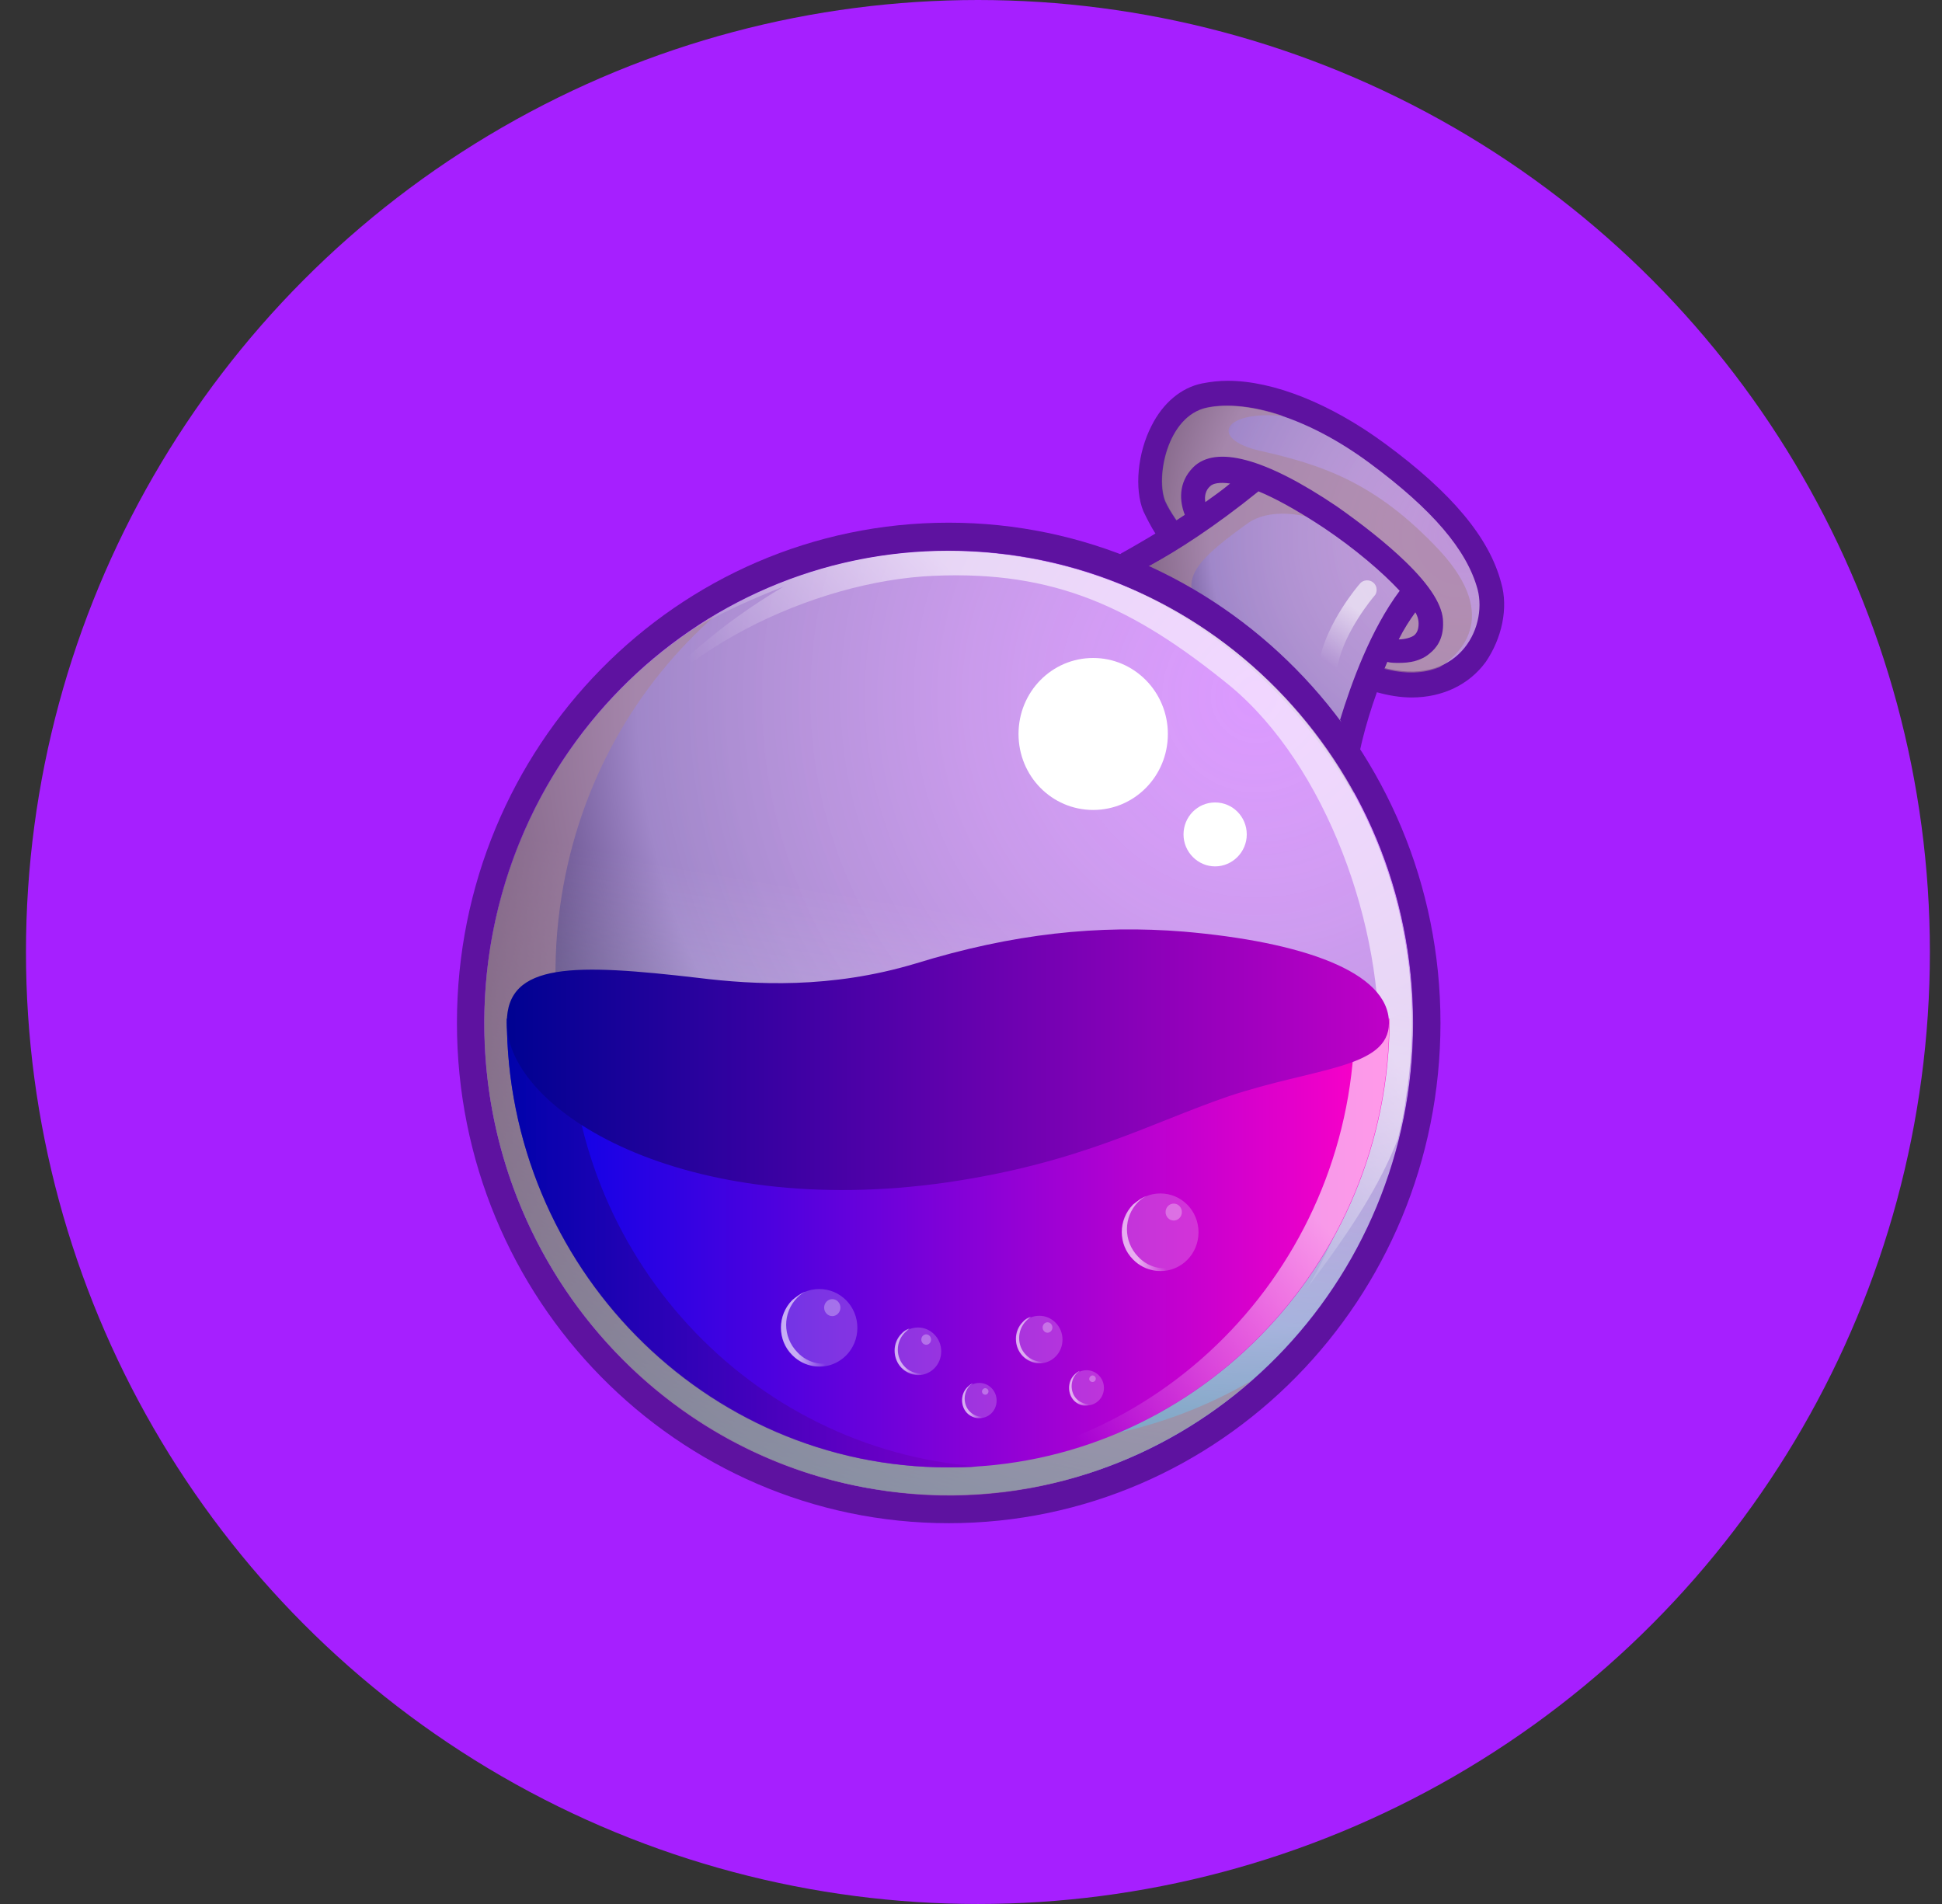 <svg width="51" height="50" viewBox="0 0 51 50" fill="none" xmlns="http://www.w3.org/2000/svg">
<rect x="0" y="0" width="51" height="50" fill="#333333" stroke="none"/>
<ellipse cx="25.682" cy="25" rx="25" ry="25" fill="#A61FFF"/>
<path d="M39.422 15.301C39.113 14.128 38.137 12.946 36.364 11.644C34.943 10.6 33.444 10 32.245 10C32.005 10 31.791 10.026 31.569 10.069C31.02 10.18 30.541 10.582 30.241 11.182C29.873 11.893 29.787 12.843 30.027 13.426C30.113 13.605 30.224 13.828 30.352 14.025C29.196 14.736 28.545 14.933 28.451 14.959C31.457 15.978 33.966 18.11 35.542 20.885L35.568 20.619C35.636 19.892 35.85 19.044 36.159 18.179C36.467 18.264 36.767 18.316 37.075 18.316C37.88 18.316 38.582 17.982 39.019 17.382C39.439 16.766 39.619 15.969 39.422 15.301Z" fill="#5E12A0"/>
<path d="M36.279 17.519C38.266 18.076 39.071 16.517 38.805 15.481C38.523 14.436 37.606 13.374 35.988 12.175C34.378 10.976 32.742 10.488 31.689 10.711C30.644 10.934 30.335 12.552 30.601 13.177C30.712 13.417 30.952 13.777 31.277 14.179C30.866 14.47 30.472 14.693 30.147 14.89C32.151 15.798 33.898 17.22 35.208 18.992C35.362 18.393 35.577 17.862 35.774 17.391C35.928 17.408 36.099 17.451 36.279 17.519Z" fill="url(#paint0_radial_62_106)"/>
<path d="M24.915 39.263C31.646 39.263 37.11 33.714 37.11 26.863C37.11 20.011 31.655 14.462 24.915 14.462C18.184 14.462 12.72 20.011 12.72 26.863C12.72 33.714 18.184 39.263 24.915 39.263Z" fill="url(#paint1_radial_62_106)"/>
<path opacity="0.6" d="M37.803 14.453C36.142 12.681 34.746 12.209 33.067 11.833C31.757 11.524 32.108 10.771 33.701 10.925C32.939 10.659 32.22 10.591 31.697 10.702C30.652 10.925 30.344 12.543 30.61 13.169C30.721 13.409 30.961 13.768 31.286 14.171C30.695 14.573 30.198 14.856 29.779 15.078C29.976 15.164 30.216 15.275 30.498 15.43C31.243 15.832 32.048 16.491 32.048 16.491C30.824 15.43 31.089 14.941 32.768 13.742C33.29 13.366 34.249 13.409 35.148 13.879C36.048 14.351 37.093 15.524 37.093 15.524L36.09 17.476C36.159 17.502 36.219 17.519 36.288 17.545C36.921 17.725 37.418 17.682 37.812 17.519C38.266 17.228 39.465 16.252 37.803 14.453Z" fill="#A98698"/>
<path d="M33.05 12.903C33.487 13.083 34.052 13.391 34.754 13.854C35.585 14.41 36.304 15.027 36.758 15.515C35.996 16.534 35.491 17.93 35.191 18.907C35.345 19.129 35.517 19.352 35.671 19.575C35.825 19.018 36.082 18.196 36.433 17.382C36.519 17.408 36.63 17.408 36.741 17.408C37.007 17.408 37.306 17.365 37.546 17.16C37.718 17.023 37.914 16.783 37.897 16.337C37.897 15.918 37.572 15.387 36.895 14.736C36.416 14.273 35.765 13.759 35.105 13.297C33.23 12.03 31.92 11.678 31.329 12.278C30.935 12.681 30.978 13.169 31.115 13.52C30.421 13.982 29.83 14.316 29.436 14.539C29.701 14.624 29.941 14.736 30.198 14.847C30.892 14.479 31.894 13.837 33.05 12.903ZM37.169 16.08C37.238 16.192 37.255 16.303 37.255 16.372C37.255 16.569 37.187 16.637 37.144 16.68C37.058 16.748 36.878 16.791 36.733 16.791C36.87 16.517 37.015 16.295 37.169 16.08ZM31.783 12.766C31.851 12.698 32.022 12.655 32.305 12.698C32.091 12.877 31.868 13.032 31.654 13.186C31.628 13.04 31.654 12.877 31.783 12.766Z" fill="#5E12A0"/>
<path d="M24.915 13.726C17.781 13.726 12 19.609 12 26.863C12 34.117 17.781 40 24.915 40C32.048 40 37.829 34.117 37.829 26.863C37.829 19.609 32.023 13.726 24.915 13.726ZM24.915 39.264C18.175 39.264 12.719 33.714 12.719 26.863C12.719 20.012 18.175 14.462 24.915 14.462C31.654 14.462 37.11 20.012 37.11 26.863C37.11 33.714 31.629 39.264 24.915 39.264Z" fill="#5E12A0"/>
<path opacity="0.6" d="M24.915 39.263C31.646 39.263 37.11 33.714 37.11 26.863C37.11 20.011 31.655 14.462 24.915 14.462C18.184 14.462 12.72 20.011 12.72 26.863C12.72 33.714 18.184 39.263 24.915 39.263Z" fill="url(#paint2_linear_62_106)"/>
<path opacity="0.6" d="M24.829 37.756C18.175 36.668 13.662 30.305 14.749 23.531C15.229 20.534 16.711 17.982 18.809 16.14C15.752 17.939 13.491 21.065 12.874 24.884C11.803 31.65 16.317 38.022 22.954 39.109C26.662 39.734 30.242 38.553 32.88 36.249C30.542 37.619 27.707 38.218 24.829 37.756Z" fill="#A98698"/>
<path opacity="0.6" d="M26.859 14.633C23.784 14.119 20.795 14.83 18.355 16.406C18.312 16.449 18.269 16.491 18.269 16.491C19.211 15.918 20.581 15.404 20.581 15.404C17.044 17.493 15.957 19.866 15.957 19.866C17.327 17.159 21.369 15.25 24.529 15.121C27.689 14.984 29.762 15.943 32.297 18.007C34.823 20.097 36.356 24.353 36.202 27.727C36.074 31.102 34.327 33.825 34.327 33.825C35.525 32.249 36.245 31.093 36.707 29.92C36.793 29.569 36.879 29.209 36.921 28.832C38.001 22.092 33.504 15.721 26.859 14.633Z" fill="url(#paint3_linear_62_106)"/>
<path d="M36.493 26.751C36.493 33.251 31.303 38.535 24.914 38.535C18.526 38.535 13.31 33.251 13.31 26.751H36.493Z" fill="url(#paint4_linear_62_106)"/>
<path opacity="0.6" d="M35.577 26.751C35.577 33.097 30.644 38.287 24.452 38.535C24.606 38.535 24.76 38.535 24.906 38.535C31.295 38.535 36.485 33.251 36.485 26.751H35.577Z" fill="url(#paint5_linear_62_106)"/>
<path opacity="0.7" d="M14.946 26.751H13.31C13.31 33.251 18.5 38.535 24.889 38.535C25.171 38.535 25.437 38.535 25.694 38.51C19.699 38.064 14.946 32.96 14.946 26.751Z" fill="url(#paint6_linear_62_106)"/>
<path d="M36.476 26.863C36.476 25.509 34.163 24.73 31.089 24.465C28.862 24.285 26.619 24.508 24.041 25.304C21.814 25.972 19.81 25.861 18.346 25.681C15.1 25.304 13.31 25.261 13.31 26.854C13.31 29.158 17.935 32.044 24.872 31.05C28.383 30.537 30.19 29.5 32.262 28.79C34.515 28.036 36.476 28.062 36.476 26.863Z" fill="url(#paint7_linear_62_106)"/>
<path d="M28.709 21.27C29.796 21.27 30.67 20.38 30.67 19.275C30.67 18.17 29.788 17.279 28.709 17.279C27.621 17.279 26.748 18.17 26.748 19.275C26.748 20.38 27.621 21.27 28.709 21.27Z" fill="white"/>
<path d="M31.911 22.752C32.365 22.752 32.742 22.375 32.742 21.913C32.742 21.45 32.374 21.073 31.911 21.073C31.449 21.073 31.081 21.45 31.081 21.913C31.081 22.375 31.457 22.752 31.911 22.752Z" fill="white"/>
<path opacity="0.6" d="M34.884 17.673C34.858 17.673 34.841 17.673 34.841 17.673C34.712 17.648 34.627 17.519 34.644 17.365C34.841 16.346 35.672 15.37 35.714 15.327C35.8 15.216 35.98 15.216 36.066 15.301C36.177 15.387 36.177 15.567 36.091 15.652C36.066 15.678 35.303 16.586 35.132 17.468C35.098 17.605 34.995 17.673 34.884 17.673Z" fill="url(#paint8_linear_62_106)"/>
<path opacity="0.2" d="M24.11 36.112C24.444 36.112 24.718 35.838 24.718 35.487C24.718 35.144 24.444 34.861 24.11 34.861C23.776 34.861 23.502 35.136 23.502 35.487C23.502 35.838 23.767 36.112 24.11 36.112Z" fill="white"/>
<path opacity="0.6" d="M23.758 35.889C23.518 35.641 23.518 35.247 23.758 34.998C23.801 34.956 23.844 34.93 23.887 34.887C23.801 34.913 23.733 34.956 23.673 35.024C23.433 35.264 23.433 35.666 23.673 35.915C23.869 36.112 24.178 36.155 24.418 36.026C24.195 36.112 23.929 36.069 23.758 35.889Z" fill="url(#paint9_linear_62_106)"/>
<path opacity="0.3" d="M24.324 35.315C24.392 35.315 24.452 35.255 24.452 35.178C24.452 35.101 24.392 35.041 24.324 35.041C24.255 35.041 24.195 35.101 24.195 35.178C24.195 35.255 24.255 35.315 24.324 35.315Z" fill="white"/>
<path opacity="0.2" d="M27.295 35.803C27.629 35.803 27.903 35.529 27.903 35.178C27.903 34.836 27.629 34.553 27.295 34.553C26.961 34.553 26.687 34.827 26.687 35.178C26.679 35.521 26.953 35.803 27.295 35.803Z" fill="white"/>
<path opacity="0.6" d="M26.944 35.581C26.704 35.341 26.704 34.939 26.944 34.69C26.987 34.647 27.03 34.622 27.073 34.579C26.987 34.605 26.918 34.647 26.858 34.716C26.619 34.956 26.619 35.358 26.858 35.607C27.056 35.804 27.364 35.855 27.604 35.718C27.381 35.804 27.116 35.761 26.944 35.581Z" fill="url(#paint10_linear_62_106)"/>
<path opacity="0.3" d="M27.509 34.998C27.578 34.998 27.638 34.939 27.638 34.861C27.638 34.784 27.578 34.724 27.509 34.724C27.441 34.724 27.381 34.784 27.381 34.861C27.381 34.939 27.441 34.998 27.509 34.998Z" fill="white"/>
<path opacity="0.2" d="M25.72 37.242C25.976 37.242 26.173 37.037 26.173 36.78C26.173 36.523 25.968 36.317 25.72 36.317C25.463 36.317 25.266 36.523 25.266 36.78C25.266 37.037 25.471 37.242 25.72 37.242Z" fill="white"/>
<path opacity="0.6" d="M25.462 37.062C25.291 36.883 25.291 36.574 25.462 36.395C25.488 36.369 25.531 36.352 25.548 36.326C25.48 36.352 25.437 36.395 25.394 36.437C25.223 36.617 25.223 36.925 25.394 37.105C25.548 37.26 25.762 37.285 25.959 37.174C25.788 37.242 25.591 37.2 25.462 37.062Z" fill="url(#paint11_linear_62_106)"/>
<path opacity="0.3" d="M25.874 36.626C25.925 36.626 25.959 36.583 25.959 36.54C25.959 36.489 25.917 36.454 25.874 36.454C25.831 36.454 25.788 36.497 25.788 36.54C25.788 36.583 25.822 36.626 25.874 36.626Z" fill="white"/>
<path opacity="0.2" d="M28.537 36.908C28.794 36.908 28.991 36.703 28.991 36.446C28.991 36.189 28.785 35.983 28.537 35.983C28.28 35.983 28.083 36.189 28.083 36.446C28.075 36.703 28.28 36.908 28.537 36.908Z" fill="white"/>
<path opacity="0.6" d="M28.272 36.737C28.1 36.557 28.1 36.249 28.272 36.069C28.297 36.043 28.34 36.026 28.357 36.001C28.289 36.026 28.246 36.069 28.203 36.112C28.032 36.292 28.032 36.6 28.203 36.78C28.357 36.934 28.571 36.96 28.768 36.848C28.597 36.908 28.4 36.865 28.272 36.737Z" fill="url(#paint12_linear_62_106)"/>
<path opacity="0.3" d="M28.692 36.292C28.743 36.292 28.777 36.249 28.777 36.206C28.777 36.155 28.735 36.12 28.692 36.12C28.649 36.12 28.606 36.163 28.606 36.206C28.598 36.249 28.64 36.292 28.692 36.292Z" fill="white"/>
<path opacity="0.2" d="M21.514 35.889C22.071 35.889 22.516 35.435 22.516 34.87C22.516 34.305 22.071 33.851 21.514 33.851C20.958 33.851 20.512 34.305 20.512 34.87C20.504 35.435 20.958 35.889 21.514 35.889Z" fill="white"/>
<path opacity="0.6" d="M20.941 35.512C20.547 35.11 20.547 34.467 20.941 34.074C21.009 34.005 21.069 33.962 21.155 33.919C21.026 33.962 20.915 34.056 20.804 34.142C20.41 34.544 20.41 35.187 20.804 35.581C21.129 35.915 21.634 35.983 22.029 35.735C21.66 35.889 21.232 35.821 20.941 35.512Z" fill="url(#paint13_linear_62_106)"/>
<path opacity="0.3" d="M21.857 34.562C21.977 34.562 22.071 34.459 22.071 34.339C22.071 34.219 21.977 34.116 21.857 34.116C21.737 34.116 21.643 34.219 21.643 34.339C21.643 34.459 21.737 34.562 21.857 34.562Z" fill="white"/>
<path opacity="0.2" d="M30.473 33.38C31.03 33.38 31.475 32.926 31.475 32.361C31.475 31.795 31.03 31.341 30.473 31.341C29.916 31.341 29.471 31.795 29.471 32.361C29.471 32.926 29.925 33.38 30.473 33.38Z" fill="white"/>
<path opacity="0.6" d="M29.89 33.003C29.497 32.6 29.497 31.958 29.89 31.564C29.959 31.496 30.019 31.453 30.105 31.41C29.976 31.453 29.865 31.547 29.753 31.633C29.36 32.035 29.36 32.678 29.753 33.072C30.079 33.406 30.584 33.474 30.978 33.226C30.61 33.38 30.19 33.32 29.89 33.003Z" fill="url(#paint14_linear_62_106)"/>
<path opacity="0.3" d="M30.824 32.052C30.944 32.052 31.038 31.95 31.038 31.83C31.038 31.71 30.944 31.607 30.824 31.607C30.704 31.607 30.61 31.71 30.61 31.83C30.61 31.95 30.704 32.052 30.824 32.052Z" fill="white"/>
<defs>
<radialGradient id="paint0_radial_62_106" cx="0" cy="0" r="1" gradientUnits="userSpaceOnUse" gradientTransform="translate(38.41 14.079) scale(9.749 9.917)">
<stop stop-color="#FFEAFF" stop-opacity="0.6"/>
<stop offset="0.681" stop-color="#A087C9"/>
<stop offset="1" stop-color="#10002F"/>
</radialGradient>
<radialGradient id="paint1_radial_62_106" cx="0" cy="0" r="1" gradientUnits="userSpaceOnUse" gradientTransform="translate(32.987 18.309) scale(23.852 24.262)">
<stop stop-color="#FFEAFF" stop-opacity="0.6"/>
<stop offset="0.681" stop-color="#A087C9"/>
<stop offset="1" stop-color="#10002F"/>
</radialGradient>
<linearGradient id="paint2_linear_62_106" x1="22.897" y1="39.093" x2="26.931" y2="14.625" gradientUnits="userSpaceOnUse">
<stop stop-color="#81FFFF"/>
<stop offset="0.62" stop-color="white" stop-opacity="0"/>
</linearGradient>
<linearGradient id="paint3_linear_62_106" x1="33.611" y1="18.552" x2="23.372" y2="27.788" gradientUnits="userSpaceOnUse">
<stop offset="0.289" stop-color="white"/>
<stop offset="0.78" stop-color="white" stop-opacity="0"/>
</linearGradient>
<linearGradient id="paint4_linear_62_106" x1="13.31" y1="32.639" x2="36.496" y2="32.639" gradientUnits="userSpaceOnUse">
<stop stop-color="#0002E9"/>
<stop offset="0.995" stop-color="#FF00C7"/>
</linearGradient>
<linearGradient id="paint5_linear_62_106" x1="37.648" y1="27.848" x2="24.834" y2="39.754" gradientUnits="userSpaceOnUse">
<stop offset="0.289" stop-color="white"/>
<stop offset="0.78" stop-color="white" stop-opacity="0"/>
</linearGradient>
<linearGradient id="paint6_linear_62_106" x1="13.31" y1="32.639" x2="25.699" y2="32.639" gradientUnits="userSpaceOnUse">
<stop stop-color="#000292"/>
<stop offset="0.995" stop-color="#7D00C7"/>
</linearGradient>
<linearGradient id="paint7_linear_62_106" x1="13.335" y1="27.831" x2="36.475" y2="27.831" gradientUnits="userSpaceOnUse">
<stop stop-color="#000292"/>
<stop offset="0.995" stop-color="#BE00C7"/>
</linearGradient>
<linearGradient id="paint8_linear_62_106" x1="36.125" y1="15.232" x2="34.42" y2="17.955" gradientUnits="userSpaceOnUse">
<stop offset="0.289" stop-color="white"/>
<stop offset="0.78" stop-color="white" stop-opacity="0"/>
</linearGradient>
<linearGradient id="paint9_linear_62_106" x1="23.49" y1="35.496" x2="24.413" y2="35.496" gradientUnits="userSpaceOnUse">
<stop offset="0.289" stop-color="white"/>
<stop offset="0.78" stop-color="white" stop-opacity="0"/>
</linearGradient>
<linearGradient id="paint10_linear_62_106" x1="26.672" y1="35.185" x2="27.595" y2="35.185" gradientUnits="userSpaceOnUse">
<stop offset="0.289" stop-color="white"/>
<stop offset="0.78" stop-color="white" stop-opacity="0"/>
</linearGradient>
<linearGradient id="paint11_linear_62_106" x1="25.26" y1="36.791" x2="25.953" y2="36.791" gradientUnits="userSpaceOnUse">
<stop offset="0.289" stop-color="white"/>
<stop offset="0.78" stop-color="white" stop-opacity="0"/>
</linearGradient>
<linearGradient id="paint12_linear_62_106" x1="28.064" y1="36.458" x2="28.757" y2="36.458" gradientUnits="userSpaceOnUse">
<stop offset="0.289" stop-color="white"/>
<stop offset="0.78" stop-color="white" stop-opacity="0"/>
</linearGradient>
<linearGradient id="paint13_linear_62_106" x1="20.509" y1="34.898" x2="22.016" y2="34.898" gradientUnits="userSpaceOnUse">
<stop offset="0.289" stop-color="white"/>
<stop offset="0.78" stop-color="white" stop-opacity="0"/>
</linearGradient>
<linearGradient id="paint14_linear_62_106" x1="29.46" y1="32.391" x2="30.967" y2="32.391" gradientUnits="userSpaceOnUse">
<stop offset="0.289" stop-color="white"/>
<stop offset="0.78" stop-color="white" stop-opacity="0"/>
</linearGradient>
</defs>
</svg>
